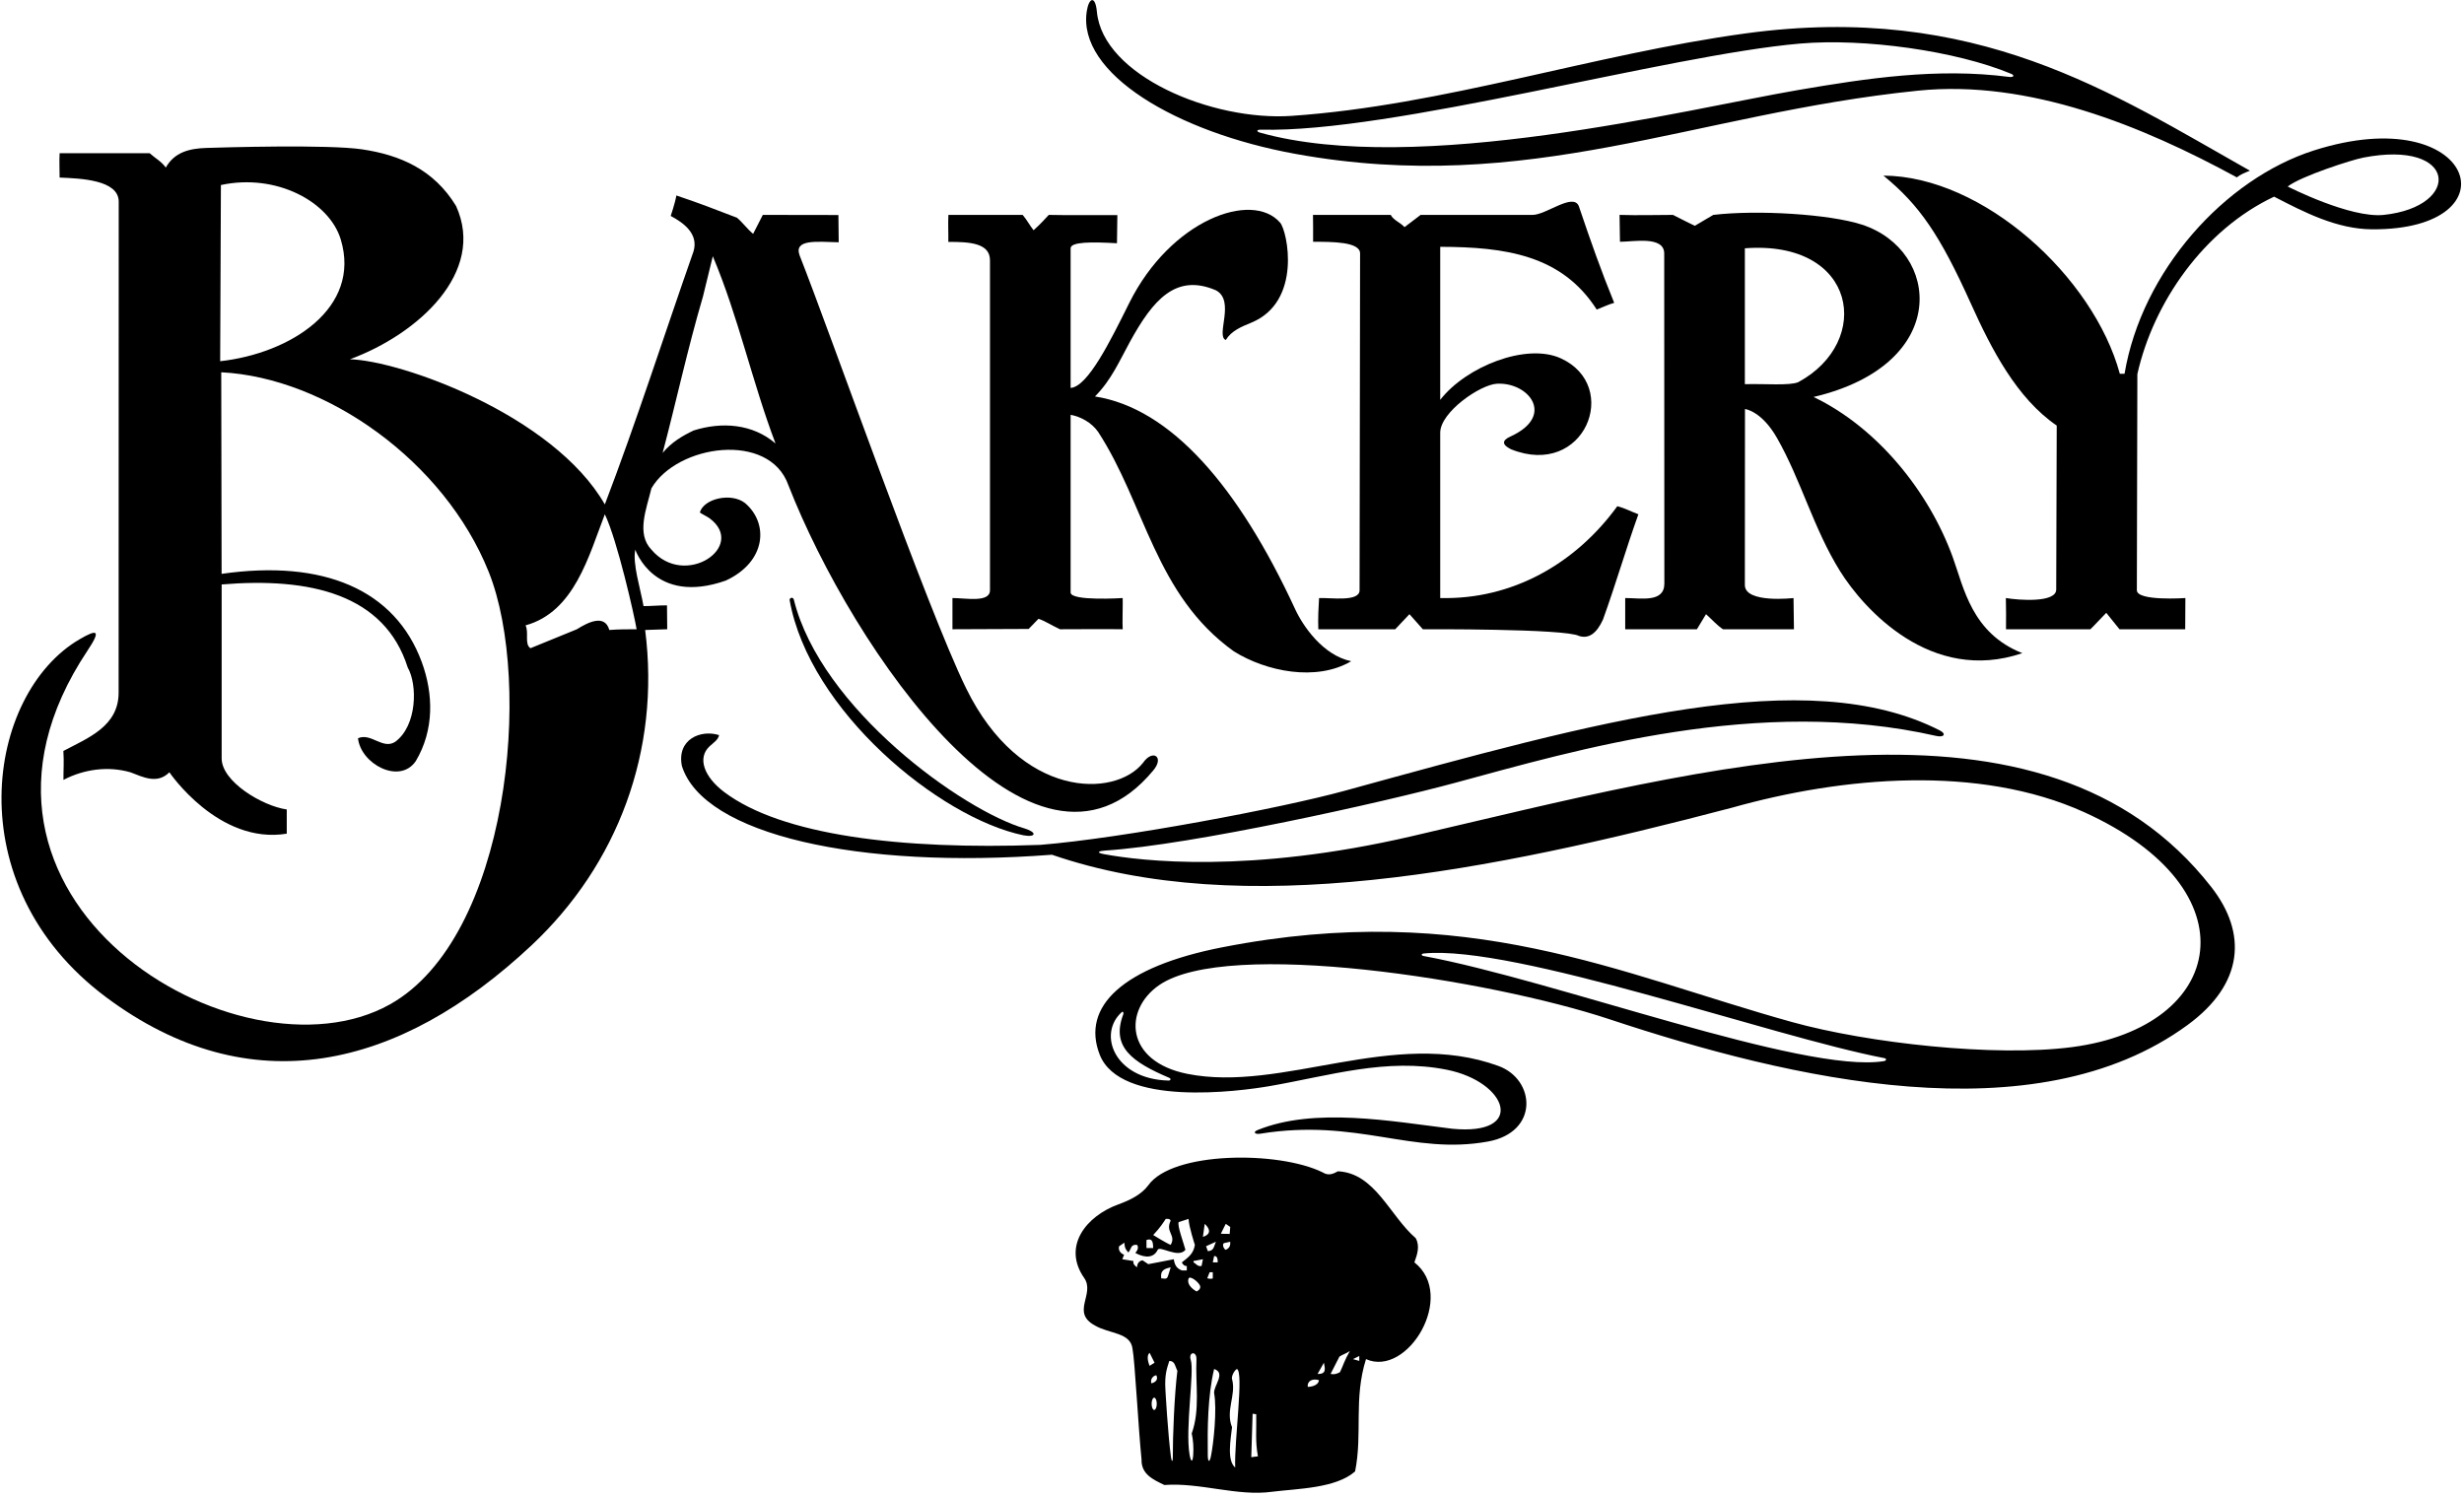 <?xml version="1.0" encoding="UTF-8"?>
<svg xmlns="http://www.w3.org/2000/svg" xmlns:xlink="http://www.w3.org/1999/xlink" width="550pt" height="334pt" viewBox="0 0 550 334" version="1.1">
<g id="surface1">
<path style=" stroke:none;fill-rule:nonzero;fill:rgb(0%,0%,0%);fill-opacity:1;" d="M 516.52 33.578 C 496.559 39.934 478.078 60.523 474.23 83.441 L 473.176 83.441 C 467.285 61.758 442.645 39.32 420.41 39.203 C 428.477 45.805 432.996 52.398 439.949 67.816 C 444.52 77.953 450.168 88.898 459.09 95.004 L 458.977 131.598 C 458.977 134.598 450.738 134.004 447.738 133.504 C 447.781 135.637 447.809 138.305 447.77 140.473 L 466.602 140.473 C 467.809 139.305 468.977 137.973 470.145 136.805 L 473.102 140.473 L 487.77 140.473 L 487.809 133.504 C 487.809 133.504 476.977 134.262 476.977 131.762 L 477.09 83.504 C 480.691 67.504 491.91 51.305 507.609 43.902 C 514.301 47.359 521.594 51.145 529.477 51.191 C 561.957 51.383 552.496 22.121 516.52 33.578 Z M 532.102 47.973 C 524.59 48.77 510.645 41.637 510.645 41.637 C 513.645 39.305 525.004 35.676 527.426 35.203 C 548.594 31.055 549.59 46.109 532.102 47.973 "/>
<path style=" stroke:none;fill-rule:nonzero;fill:rgb(0%,0%,0%);fill-opacity:1;" d="M 289.133 34.348 C 341.352 43.84 378.035 25.336 428.137 20.238 C 452.879 17.719 478.289 28.141 499.309 39.605 C 499.977 38.973 501.309 38.473 502.211 38.105 C 471.547 20.809 441.152 0.426 389.617 7.461 C 355.555 12.109 322.254 23.535 288.312 25.867 C 270.57 27.086 246.176 16.887 244.844 2.637 C 244.496 -1.105 243.062 -0.531 242.59 2.465 C 240.387 16.367 262.59 29.52 289.133 34.348 Z M 281.465 28.945 C 310.598 29.711 372.133 12.293 401.801 9.727 C 416.176 8.484 436.668 11.367 448.906 16.473 C 449.785 16.84 449.449 17.297 448.473 17.172 C 432.539 15.094 416.77 17.457 401.332 20.105 C 376.582 24.348 316.34 39.406 281.27 29.613 C 280.363 29.359 280.477 28.922 281.465 28.945 "/>
<path style=" stroke:none;fill-rule:nonzero;fill:rgb(0%,0%,0%);fill-opacity:1;" d="M 315.148 186.668 C 278.797 195.113 254.711 192.203 246.469 190.684 C 244.379 190.301 245.445 189.949 246.656 189.875 C 266.062 188.641 308.828 179.078 324.797 174.754 C 351.828 167.438 392.684 155.285 432.188 164.285 C 433.93 164.684 434.52 163.84 433.008 163.066 C 403.301 147.902 356.785 160.965 300.199 176.516 C 285.938 180.434 250.551 187.121 232.211 188.605 C 200.977 189.75 174.398 186.434 161.645 176.805 C 157.125 173.395 155.598 169.16 158.418 166.574 C 159.27 165.793 160.328 165.129 160.508 164.105 C 156.477 162.805 151.008 165.004 152.211 171.004 C 157.027 186.316 191.633 194.113 234.809 190.805 C 277.461 205.488 332.148 194.609 386.609 180.305 C 411.277 173.363 441.668 170.645 465.23 181.312 C 503.219 198.508 497.109 229.234 462.488 233.754 C 445.289 236 416.996 232.879 399.973 228.148 C 361.586 217.488 327.781 200.707 272.809 211.473 C 250.641 215.812 241.297 224.688 245.461 235.41 C 250.023 247.16 276.504 243.664 283.633 242.418 C 296.77 240.125 309.531 236.105 322.977 238.809 C 336.594 241.543 340.719 253.605 324.145 251.973 C 310.598 250.312 293.441 247.094 280.699 252.273 C 279.609 252.715 280.086 253.281 281.328 253.082 C 302.957 249.582 315.164 257.91 332.117 254.836 C 343.613 252.75 342.727 240.973 334.48 237.961 C 310.973 229.379 286.262 243.988 264.992 239.715 C 251.133 236.93 250.715 225.422 258.762 219.898 C 274.004 209.441 332.57 218.68 359.285 227.539 C 399.551 240.895 454.176 253.805 488.309 228.805 C 500.855 219.617 501.664 208.34 493.59 198.012 C 456.191 150.152 381.41 171.27 315.148 186.668 Z M 260.988 240.609 C 261.449 240.809 261.328 241.23 260.812 241.219 C 248.711 240.906 244.938 230.781 250.414 225.926 C 250.66 225.707 250.867 226.07 250.73 226.438 C 247.961 233.699 252.715 237.082 260.988 240.609 Z M 420.488 236.887 C 402.59 239.746 347.133 218.844 317.789 213.418 C 317.184 213.309 317.184 212.91 317.828 212.848 C 338.105 210.867 395.418 231.379 420.629 236.215 C 421.172 236.32 421.109 236.789 420.488 236.887 "/>
<path style=" stroke:none;fill-rule:nonzero;fill:rgb(0%,0%,0%);fill-opacity:1;" d="M 415.59 50.141 C 408.367 47.801 392.309 46.805 382.434 47.973 C 380.809 48.973 379.809 49.473 378.309 50.402 C 376.309 49.473 374.809 48.637 373.434 47.973 C 369.77 47.973 365.656 48.105 361.508 47.973 L 361.602 53.973 C 364.602 53.973 371.477 52.598 371.477 56.598 L 371.508 130.305 C 371.477 134.598 366.27 133.504 362.77 133.504 L 362.77 140.473 L 378.77 140.473 L 380.809 137.105 C 382.145 138.305 383.309 139.637 384.602 140.473 L 400.434 140.473 L 400.34 133.504 C 400.34 133.504 389.477 134.762 389.477 130.598 L 389.504 91.305 C 389.504 91.305 393.207 91.715 396.664 97.789 C 402.055 107.254 404.828 118.051 410.738 127.516 C 415.988 135.922 431.035 152.746 451.41 145.805 C 440.102 141.34 438.355 131.188 435.867 124.344 C 430.512 109.641 418.98 95.398 404.809 88.621 C 435.688 81.344 433.117 55.816 415.59 50.141 Z M 401.41 85.305 C 399.477 86.137 393.977 85.637 389.477 85.762 L 389.477 55.43 C 414.555 53.516 418.102 76.281 401.41 85.305 "/>
<path style=" stroke:none;fill-rule:nonzero;fill:rgb(0%,0%,0%);fill-opacity:1;" d="M 294.434 133.504 C 294.309 135.473 294.168 138.273 294.27 140.473 L 311.434 140.473 L 314.609 137.105 L 317.602 140.473 C 317.602 140.473 349.434 140.305 352.477 141.973 C 354.66 142.66 356.402 141.383 357.809 138.305 C 360.809 129.973 362.711 123.203 365.711 114.805 C 364.309 114.305 362.809 113.473 361.008 113.004 C 351.711 125.805 337.574 133.902 321.477 133.504 L 321.477 96.598 C 321.477 92.02 330.367 85.863 334.133 85.66 C 341.23 85.273 347.289 92.844 337.133 97.453 C 335.219 98.32 335.219 99.285 337.309 100.305 C 353.699 106.859 361.961 86.188 348.391 79.992 C 340.723 76.488 327.254 81.809 321.477 89.262 C 321.477 80.598 321.477 57.098 321.477 55.098 C 335.977 55.137 348.609 56.902 356.41 69.105 C 357.711 68.605 358.977 67.973 360.309 67.605 C 357.41 60.504 355.102 53.973 352.41 46.004 C 351.145 42.973 345.102 47.973 342.102 47.973 C 331.434 47.973 327.434 47.973 317.102 47.973 L 313.508 50.703 C 312.508 49.605 311.035 49.172 310.434 47.973 L 293.078 47.973 C 293.078 49.871 293.145 52.137 293.102 53.973 C 297.434 53.973 303.477 53.973 303.59 56.504 L 303.477 131.762 C 303.477 134.43 297.035 133.402 294.434 133.504 "/>
<path style=" stroke:none;fill-rule:nonzero;fill:rgb(0%,0%,0%);fill-opacity:1;" d="M 315.711 281.805 C 316.309 280.137 317.008 278.203 316.008 276.402 C 310.211 271.402 306.941 261.871 298.645 261.473 C 297.809 261.906 296.645 262.637 295.211 261.703 C 285.332 256.867 261.676 257.008 256.309 264.605 C 254.809 266.637 252.254 267.914 249.66 268.852 C 242.469 271.457 237.062 278.199 242.004 285.285 C 244.516 288.883 238.957 292.949 244.41 295.902 C 247.645 297.805 252.383 297.398 252.801 301.141 C 253.309 303.637 254.109 319.004 254.809 325.805 C 254.711 329.105 257.41 330.305 259.91 331.504 C 267.91 330.902 276.211 334.105 284.008 333.004 C 289.609 332.305 298.176 332.27 302.477 328.473 C 304.176 319.973 302.109 312.305 304.91 303.402 C 314.203 307.57 325.172 289.238 315.711 281.805 Z M 271.809 281.805 L 270.711 281.805 L 271.008 280.402 C 271.809 280.305 271.809 281.305 271.809 281.805 Z M 260.211 272.105 C 260.609 272.105 261.109 272.004 261.309 272.504 C 260.039 275.035 262.609 275.703 261.309 277.902 C 260.352 277.535 257.41 275.703 257.41 275.703 C 259.008 274.004 259.609 273.004 260.211 272.105 Z M 255.91 276.805 C 257.41 276.305 257.352 277.598 257.41 278.605 L 255.91 278.605 Z M 256.609 302.004 L 257.711 304.203 L 256.609 304.902 C 256.609 304.902 255.664 302.785 256.609 302.004 Z M 257.633 314.746 C 257.316 314.746 257.059 314.133 257.059 313.379 C 257.059 312.621 257.316 312.008 257.633 312.008 C 257.949 312.008 258.207 312.621 258.207 313.379 C 258.207 314.133 257.949 314.746 257.633 314.746 Z M 257.008 308.805 C 256.711 308.004 257.309 307.105 258.109 307.004 C 258.789 308.473 257.008 308.805 257.008 308.805 Z M 259.211 285.402 C 258.91 283.504 260.039 283.223 261.309 282.902 C 261.309 282.902 260.852 284.535 260.609 285.105 C 260.309 285.703 259.609 285.305 259.211 285.402 Z M 261.789 325.348 C 261.789 326.375 261.535 326.41 261.387 325.332 C 260.684 320.191 260.145 310.363 260.145 310.363 C 259.906 306.715 260.539 305.348 261.008 303.805 C 262.309 303.805 262.309 305.105 262.809 306.004 C 262.145 311.383 261.773 320.414 261.789 325.348 Z M 264.91 283.605 L 263.809 283.605 C 262.852 283.223 262.227 282.66 262.008 281.105 L 258.41 281.805 L 256.309 282.203 L 255.039 281.348 C 254.227 281.473 253.809 282.102 253.809 282.902 C 253.508 282.703 252.809 282.203 253.008 281.504 L 250.508 281.105 L 250.914 280.098 C 249.852 279.723 249.602 278.785 249.809 278.203 L 250.977 277.41 C 251.039 278.223 251.051 278.695 251.852 279.598 C 252.551 278.898 252.309 277.703 253.809 277.902 C 254.414 278.723 253.41 279.703 253.41 279.703 C 255.789 280.973 257.602 280.723 258.41 279.004 C 258.91 278.004 263.008 281.004 264.609 279.004 C 264.211 277.504 262.711 273.504 263.109 272.805 L 265.309 272.105 C 265.352 273.785 266.711 277.902 266.711 277.902 C 266.41 279.902 265.211 280.703 263.809 281.805 C 263.914 282.16 264.41 282.703 264.91 282.605 Z M 266.344 324.781 C 266.219 326.559 265.824 326.418 265.535 324.762 C 264.516 318.914 266.633 306.168 265.797 303.605 C 265.195 301.77 267.152 301.477 267.066 303.473 C 266.816 309.023 267.922 314.652 266.008 320.004 C 266.34 321.398 266.453 323.238 266.344 324.781 Z M 267.109 288.305 C 267.109 288.305 264.727 287.098 265.309 285.402 C 265.602 284.723 267.352 286.035 267.809 286.902 C 268.109 287.504 267.727 287.973 267.109 288.305 Z M 268.211 282.605 C 267.309 282.805 267.008 282.105 266.41 281.805 L 266.41 281.504 L 268.508 281.105 Z M 268.91 273.203 C 271.289 275.473 268.508 276.105 268.508 276.105 Z M 271.41 277.203 C 270.91 278.305 271.008 279.203 269.609 279.305 L 269.211 278.203 Z M 270.008 284.004 L 270.711 284.004 L 270.711 285.402 C 270.309 285.504 269.852 285.473 269.477 285.348 Z M 270.312 325.012 C 269.977 326.664 269.613 326.336 269.594 324.91 C 269.512 318.793 269.578 311.609 271.008 305.605 C 273.711 306.504 270.852 309.348 271.008 311.004 C 271.68 314.609 270.895 322.129 270.312 325.012 Z M 273.609 273.203 L 274.609 273.902 L 274.477 275.473 C 274.102 275.41 273.289 275.473 272.508 275.402 Z M 273.609 279.004 C 273.211 278.902 272.711 277.805 273.211 277.504 L 274.609 277.203 C 274.664 277.973 274.508 278.605 273.609 279.004 Z M 275.711 327.605 C 273.809 326.004 274.711 321.305 275.008 318.605 C 273.508 314.902 275.938 311.473 275.039 307.973 C 274.738 307.371 275.539 305.848 276.109 305.605 C 277.664 306.348 275.508 321.305 275.711 327.605 Z M 279.301 325.297 L 279.602 315.598 L 280.41 315.703 C 280.477 319.41 280.164 321.723 280.789 325.098 Z M 291.91 309.605 C 291.727 308.285 292.977 307.66 294.41 308.105 C 294.227 309.598 291.91 309.605 291.91 309.605 Z M 294.109 306.703 L 295.508 304.203 C 295.727 305.348 296.211 306.805 294.109 306.703 Z M 299.109 306.305 C 298.602 306.598 297.914 306.91 297.008 306.703 L 298.977 302.848 C 299.602 302.41 300.477 302.16 301.309 301.605 C 300.102 303.66 299.789 304.91 299.109 306.305 Z M 303.41 303.805 L 302.008 303.402 L 303.41 302.703 L 303.41 303.805 "/>
<path style=" stroke:none;fill-rule:nonzero;fill:rgb(0%,0%,0%);fill-opacity:1;" d="M 211.68 54.004 C 216.434 53.973 220.977 54.262 220.977 58.098 L 220.977 131.762 C 220.977 134.598 215.602 133.504 212.602 133.504 L 212.602 140.473 L 229.609 140.402 L 231.809 138.137 C 233.309 138.637 234.477 139.473 236.602 140.473 C 240.602 140.473 246.844 140.406 250.602 140.473 C 250.5 139.172 250.645 135.137 250.602 133.504 C 250.602 133.504 238.977 134.262 238.977 132.262 L 238.977 92.598 C 241.176 92.996 243.645 94.305 245.109 96.402 C 255.609 112.504 257.809 132.805 275.41 145.402 C 282.609 149.902 293.809 152.203 301.609 147.605 C 295.309 146.305 290.836 139.758 289.098 135.992 C 276.43 108.578 261.316 91.133 244.41 88.504 C 248.07 84.844 249.93 80.461 252.238 76.266 C 257.34 66.992 262.441 60.961 271.41 64.805 C 275.809 67.137 271.309 74.973 273.609 75.902 C 274.879 73.828 277.078 72.949 279.328 72.02 C 290.707 67.324 287.379 51.578 285.738 49.699 C 279.477 42.496 261.301 49.066 252.047 67.672 C 247.879 76.051 242.824 86.34 238.977 86.598 C 238.977 86.598 238.977 58.598 238.977 55.43 C 238.977 53.973 243.652 53.973 249.324 54.305 L 249.41 48.023 C 245.484 47.992 237.742 48.07 234.102 47.973 C 233.309 48.805 232.477 49.805 230.711 51.402 C 229.91 50.402 229.145 48.973 228.27 47.973 L 211.695 47.973 C 211.594 50.07 211.715 51.973 211.68 54.004 "/>
<path style=" stroke:none;fill-rule:nonzero;fill:rgb(0%,0%,0%);fill-opacity:1;" d="M 148.883 135.137 C 146.809 135.137 145.477 135.305 143.645 135.305 C 142.977 131.473 141.145 125.805 141.809 122.703 C 141.809 122.703 146.004 135.234 162.008 129.605 C 171.043 125.418 171.652 116.848 166.309 112.305 C 163.238 109.898 157.102 111.273 156.211 114.402 C 156.41 114.605 157.91 115.344 158.387 115.699 C 166.809 121.969 152.844 131.492 145.41 122.703 C 141.977 119.137 144.309 113.605 145.41 109.004 C 151.129 99.223 171.723 96.254 175.977 108.305 C 190.309 144.973 230.773 204.113 257.41 172.004 C 259.977 168.973 257.309 167.137 255.133 170.297 C 248.902 178.16 227.773 178.402 215.645 153.637 C 206.871 135.734 185.336 74.34 178.477 56.992 C 177.145 53.324 182.434 53.973 187.211 54.086 L 187.145 48 C 182.102 47.973 175.77 47.973 170.27 47.973 L 168.109 52.203 C 166.809 51.137 165.809 49.703 164.508 48.605 C 159.809 46.805 155.977 45.305 150.977 43.637 C 150.711 45.273 149.711 48.203 149.711 48.203 C 152.508 49.703 155.977 52.137 154.809 56.105 C 148.211 74.902 142.109 94.004 135.008 112.605 C 123.492 92.559 89.316 80.473 78.109 80.203 C 93.348 74.59 108.504 60.777 101.809 46.004 C 96.855 37.836 89.266 34.586 80.805 33.336 C 73.211 32.211 49.734 32.902 46.02 33.027 C 42.309 33.152 38.957 33.953 37.008 37.402 C 36.008 36.004 34.609 35.305 33.41 34.203 L 13.309 34.203 C 13.207 36.105 13.309 37.637 13.309 39.637 C 18.008 39.84 26.477 40.137 26.5 45.004 L 26.477 154.637 C 26.477 162.137 19.645 164.738 14.145 167.637 C 14.309 170.137 14.145 171.805 14.164 174.098 C 18.762 171.695 24.145 170.973 29.109 172.402 C 32.008 173.504 35.109 175.105 37.809 172.402 C 37.809 172.402 48.777 188.613 64.008 186.105 L 64.008 180.703 C 58.508 179.902 49.477 174.473 49.477 169.305 L 49.477 130.473 C 69.246 128.824 85.828 132.664 91.008 149.004 C 93.223 152.883 93.113 162.016 88.207 165.605 C 85.41 167.402 82.809 163.504 79.91 164.805 C 80.539 170.57 89.211 175.191 92.809 169.902 C 96.945 162.957 96.758 154.914 94.145 147.805 C 88.18 131.59 72.156 124.84 49.465 128.105 L 49.383 83.105 C 72.781 84.293 99.172 102.918 109.086 127.66 C 119.023 152.457 113.625 209.348 87.023 224.223 C 53.496 242.965 -17.457 200.684 19.535 145.234 C 22.617 140.613 21.734 140.402 17.828 142.672 C -3.023 154.762 -9.914 197.535 23.672 222.602 C 55.793 246.574 89.047 238.805 118.672 211.004 C 137.801 193.047 147.461 167.652 144.008 140.633 L 148.934 140.473 Z M 156.91 66.203 L 159.109 57.203 C 164.809 70.703 167.91 85.305 173.109 99.004 C 168.008 94.605 161.109 94.105 154.809 96.105 C 152.309 97.305 149.91 98.703 147.91 101.105 C 150.91 89.805 153.41 78.105 156.91 66.203 Z M 49.145 80.637 L 49.309 41.305 C 61.645 38.637 73.504 45.02 76.059 53.445 C 80.699 68.766 64.863 78.891 49.145 80.637 Z M 136.008 140.633 C 134.977 136.973 131.168 138.973 128.77 140.473 L 118.41 144.703 C 117.008 143.805 118.109 141.203 117.309 139.605 C 128.211 136.605 131.41 124.105 135.008 114.805 C 137.809 120.637 141.645 137.637 142.102 140.473 C 140.148 140.473 138.102 140.473 136.008 140.633 "/>
<path style=" stroke:none;fill-rule:nonzero;fill:rgb(0%,0%,0%);fill-opacity:1;" d="M 177.199 133.871 C 177.02 133.156 176.168 133.457 176.262 133.98 C 180.645 158.605 209.629 182.578 228.477 186.473 C 231.309 186.973 231.477 185.805 228.809 184.973 C 214.977 180.973 183.266 158.273 177.199 133.871 "/>
</g>
</svg>
